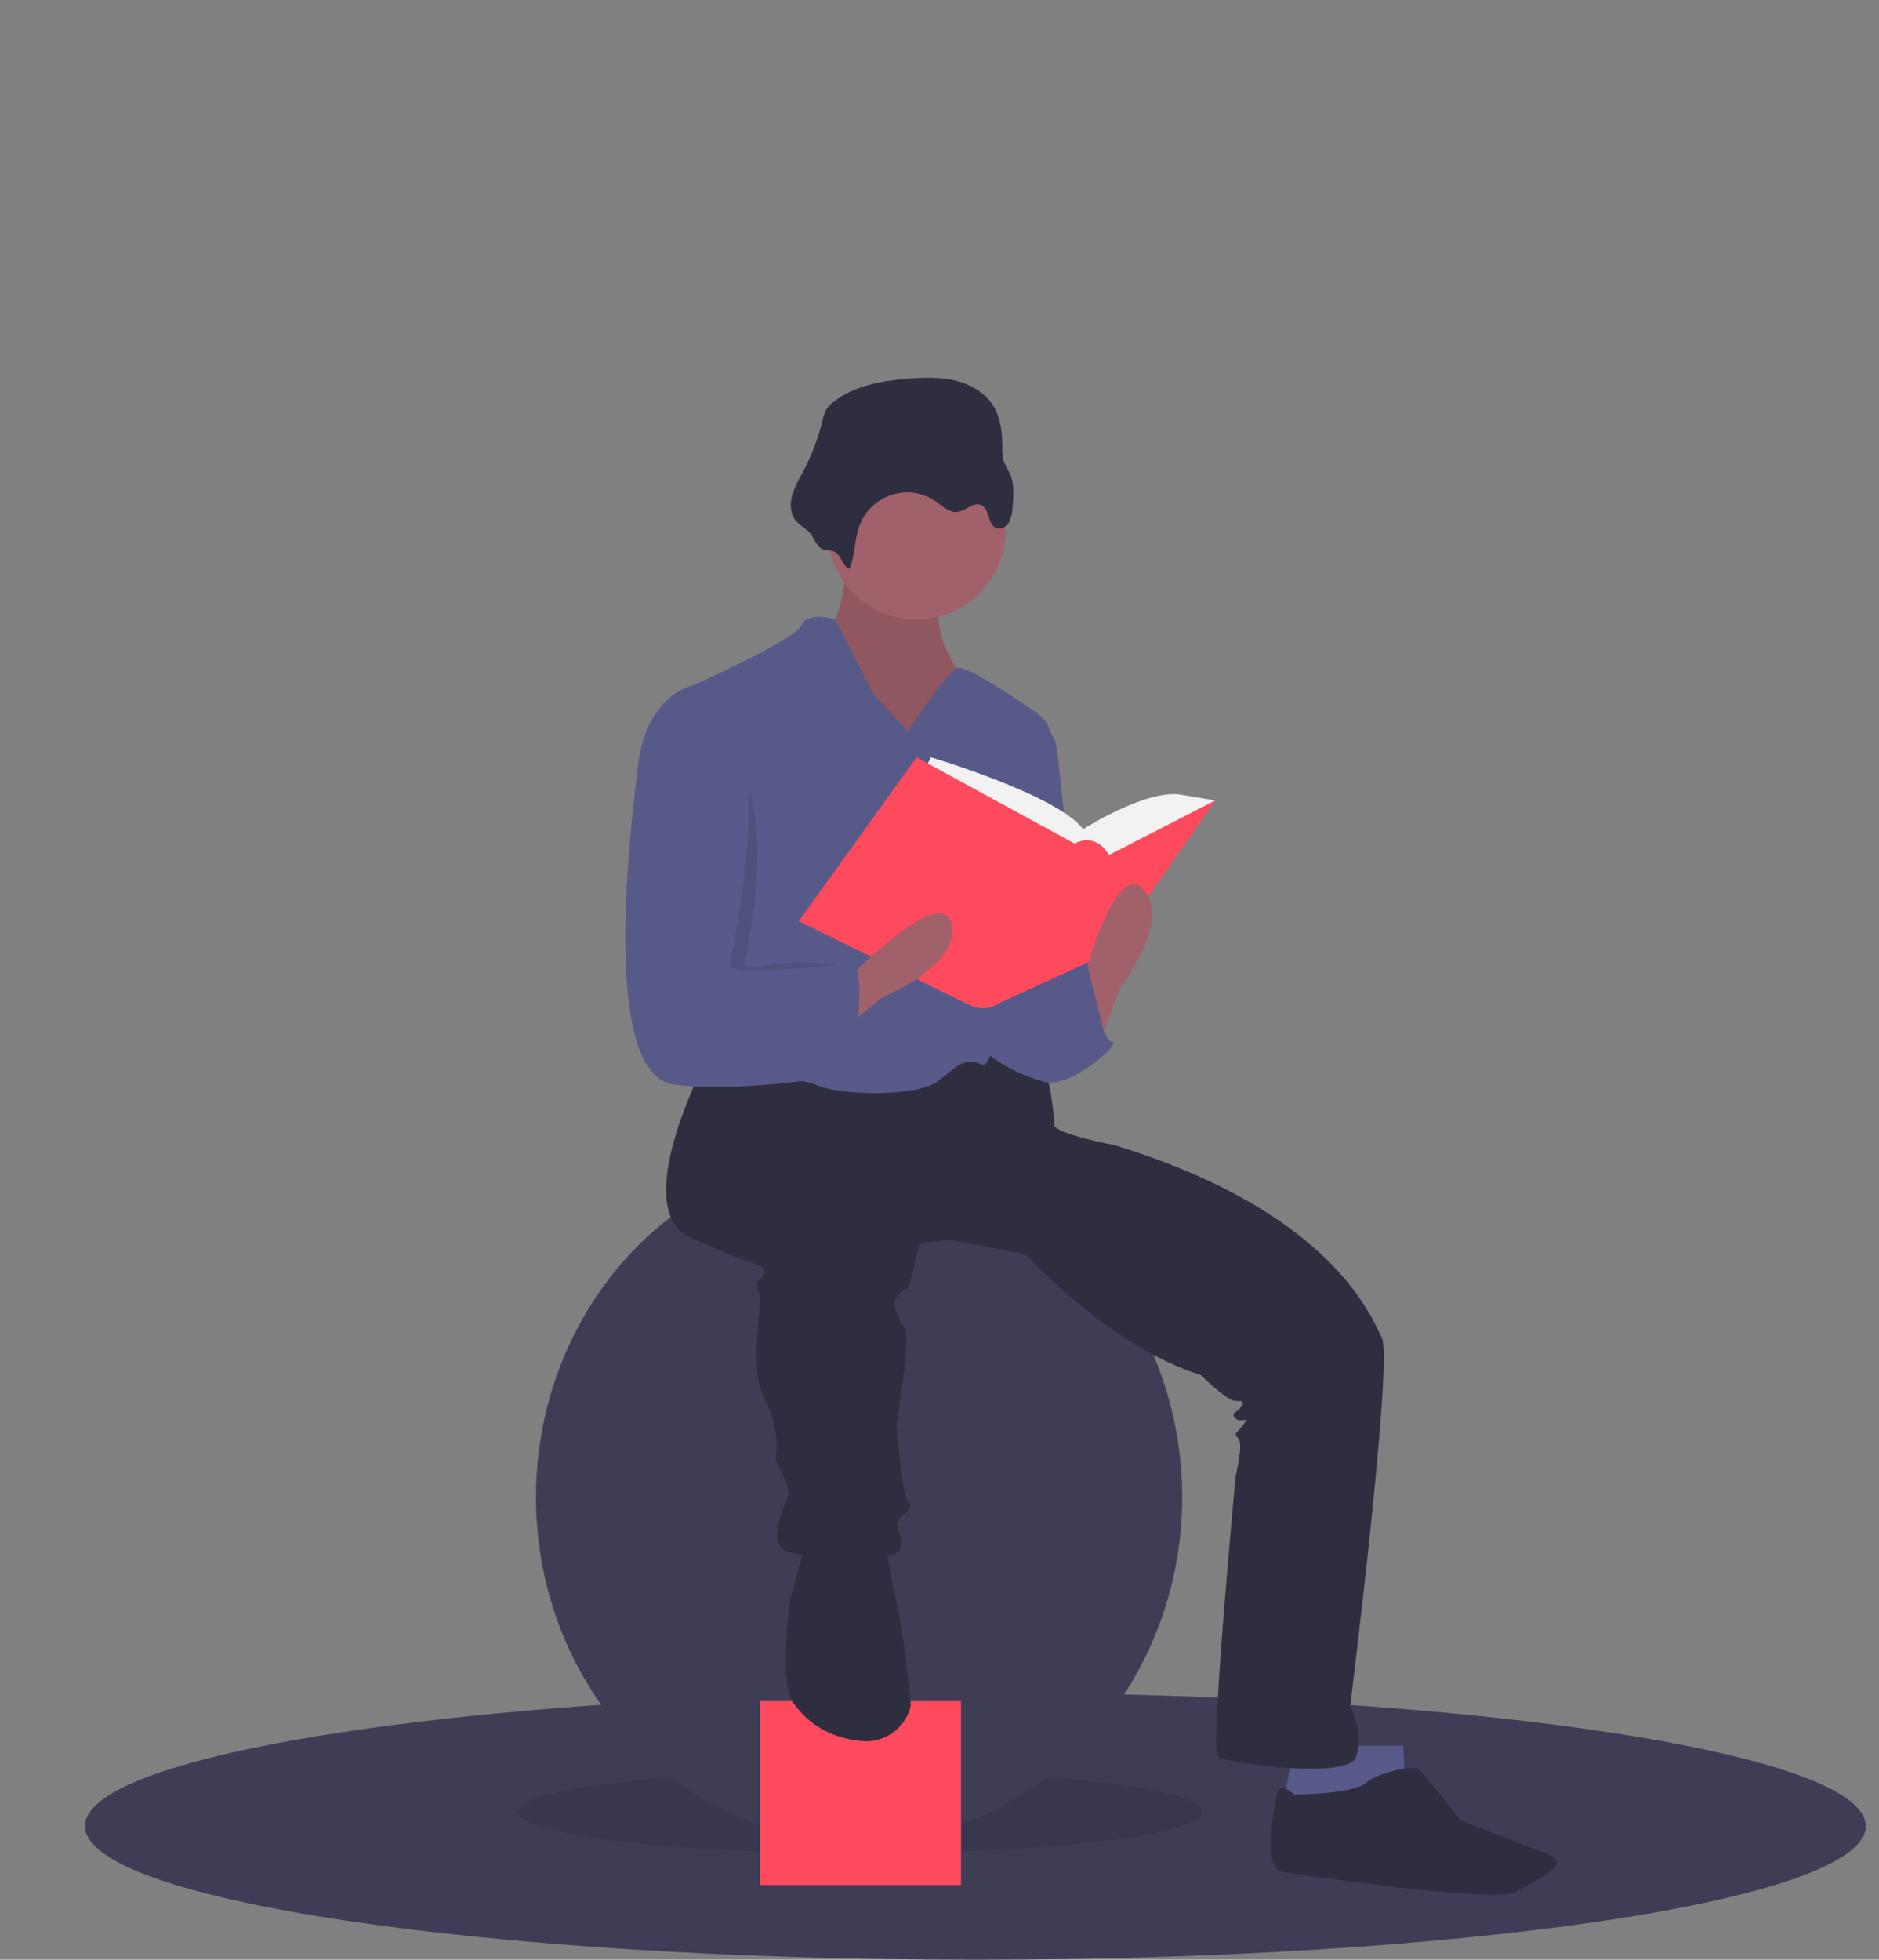 <?xml version="1.0" encoding="utf-8"?>
<!-- Generator: Adobe Illustrator 21.0.0, SVG Export Plug-In . SVG Version: 6.00 Build 0)  -->
<svg version="1.1" id="f1248760-b706-401a-9a88-490bc0db237b"
	 xmlns="http://www.w3.org/2000/svg" xmlns:xlink="http://www.w3.org/1999/xlink" x="0px" y="0px" viewBox="0 0 654.2 682.1"
	 style="enable-background:new 0 0 654.2 682.1;" xml:space="preserve">
<rect x="0" y="0" width="654.2" height="682.1" fill="#808080" stroke="none"/>
<style type="text/css">
	.st0{fill:#3F3D56;}
	.st1{opacity:0.1;enable-background:new    ;}
	.st2{fill:#FF495C;}
	.st3{fill:#575A89;}
	.st4{fill:#A0616A;}
	.st5{fill:#2F2E41;}
	.st6{fill:#F2F2F2;}
</style>
<title>mathematics</title>
<path class="st0" d="M649.6,635.6c0,25.7-138.8,46.5-310,46.5s-310-20.8-310-46.5c0-18.2,69.6-33.9,171-41.6
	c41.8-3.2,89-4.9,139-4.9c20.5,0,40.6,0.3,60,0.9C542.1,594.2,649.6,613,649.6,635.6z"/>
<ellipse class="st1" cx="299.6" cy="630.6" rx="119" ry="14.5"/>
<ellipse class="st0" cx="299.1" cy="521.1" rx="112.5" ry="120"/>
<rect x="264.6" y="592.1" class="st2" width="70" height="64"/>
<polygon class="st3" points="450.5,607.6 446.5,629.6 472.5,633.6 489.5,623.6 488.5,607.6 "/>
<path class="st4" d="M295.1,194.6c0,0-2,23-7,24s11,41,11,41h24l19-5l-9-22c0,0-12-16-3-29S295.1,194.6,295.1,194.6z"/>
<path class="st1" d="M295.1,194.6c0,0-2,23-7,24s11,41,11,41h24l19-5l-9-22c0,0-12-16-3-29S295.1,194.6,295.1,194.6z"/>
<path class="st5" d="M245.1,370.6c0,0-26,50-5,60s26,9,26,12s-4,2-2,7s-4,25,2,37s4,21,4,21s0,1,2,5c2,4,3,7,2,9s-7,15-1,18
	s37,5,40,0s-3-8,0-11s5-4,3-6s-4-27-4-27s5-29,3-33s-5-8-3-11s4-2,5-6s3-13,3-13l11-1l26,5c0,0,29,32,61,42c0,0,9,9,12,9s3,0,2,2
	s-4,2-2,4s5-1,3,2s-4,3-2,5s-1,13-1,14s-9,95-6,97s45,8,48,0s-2-18-2-18s15-120,11-128s-18-44-93-67c0,0-21-4-21-7s-2-22-6-23
	s-27-2-27-2l-29,9l-40-7L245.1,370.6z"/>
<path class="st5" d="M280.1,538.6l-5,18c0,0-4,29,1,36c3.9,5.5,10.9,12.2,23.9,13.4c7.5,0.7,14.5-3.9,16.8-11.1
	c0.1-0.4,0.2-0.9,0.3-1.3c0-2-3-26-3-26l-5-25l-1-7L280.1,538.6z"/>
<path class="st5" d="M450.5,624.6c0,0-5-5-6,0s-5,26,2,27s74,11,81,7s20-10,12-13s-31-12-31-12s-13-17-15-18s-13,1-18,5
	S450.5,624.6,450.5,624.6z"/>
<circle class="st4" cx="319.1" cy="184.6" r="31"/>
<path class="st3" d="M316.1,254.6l-12-13l-13.3-26c0,0-9.7-3-11.7,2s-38,21-38,21s9,84,5,92s-11,40-5,43s34,0,43,4s35,4,42-1
	s9-9,16-6c6,2.6,19.9-84.8,23.9-110.8c0.7-4.5-1.2-8.9-4.9-11.5c-9-6.3-25.1-17.1-28-15.7C329.1,234.6,316.1,254.6,316.1,254.6z"/>
<path class="st3" d="M359.1,250.6L359.1,250.6c4.8,1.2,8.4,5.3,8.9,10.2l8.1,72.8c0,0-20,43-30,14S359.1,250.6,359.1,250.6z"/>
<path class="st3" d="M357.1,340.6l22-6c0,0,4,28,8,28s-14,16-23,14s-22-9-23-14s9-26,9-26L357.1,340.6z"/>
<path class="st5" d="M295.7,198c2.1-4.6,1.7-10.1,3.5-14.9c3.3-9.2,13.5-14,22.7-10.6c1.5,0.5,2.9,1.3,4.2,2.2
	c2.2,1.6,4.5,3.8,7.2,3.5c2.9-0.3,5.6-3.6,8.3-2.4c3,1.3,2.2,6.7,5.2,8c1.6,0.7,3.5-0.4,4.4-1.8c0.8-1.5,1.2-3.2,1.3-5
	c0.4-4.3,0.8-8.8-1.1-12.6c-0.8-1.3-1.5-2.7-2-4.1c-0.3-1.3-0.5-2.7-0.4-4c0-5-0.4-10.2-2.9-14.6c-2.8-4.8-8-7.9-13.4-9.2
	s-11.1-1.1-16.6-0.7c-9.2,0.8-18.7,2.4-25.9,8.1c-1,0.7-1.8,1.6-2.5,2.6c-0.6,1.2-1.1,2.5-1.3,3.8c-1.6,6.4-3.9,12.5-7,18.3
	c-1.5,2.5-2.7,5.1-3.6,7.8c-0.8,2.8-0.7,5.9,0.9,8.3c1.3,1.9,3.4,3,5,4.5c1.6,1.6,2.4,4.6,4.2,5.7c1.6,1,3.5,0.3,5.1,1.4
	C293.1,193.8,293.3,196.9,295.7,198z"/>
<path class="st6" d="M321.1,269.6l3-6c0,0,44,13,53,25c0,0,22-14,34-12l12,2l-37,33l-47-4L321.1,269.6z"/>
<path class="st2" d="M319.1,263.6l-41,57l59,29c0,0,5.5,3,9.8,0l39.2-18l37-53l-37,19c0,0-4-8-12-4L319.1,263.6z"/>
<path class="st4" d="M382.1,364.6l8-21c0,0,18-23,8-34s-21,32-21,32L382.1,364.6z"/>
<path class="st4" d="M289.8,361.3l17.5-14.2c0,0,27.1-10.9,24-25.4S297,338.9,297,338.9L289.8,361.3z"/>
<path class="st1" d="M246.6,260.1h-1c0,0-15.5-18.5-18.5,6.5s-13,108,13,111s44.5-12.5,44.5-12.5s19-29,12-29c-3.4,0-12.6-1.5-21-1
	c-9,0.6-17,3.1-16.5,0.5C260.1,330.6,274.6,267.1,246.6,260.1z"/>
<path class="st3" d="M245.1,240.6l-4-2c0,0-16,3-19,28s-13,108,13,111s61-4,61-4s7-38,0-38s-43,5-42,0S273.1,247.6,245.1,240.6z"/>
<polygon class="st3" points="367.6,353.1 378.6,336.2 385.6,364.1 367.6,372.1 "/>
</svg>
